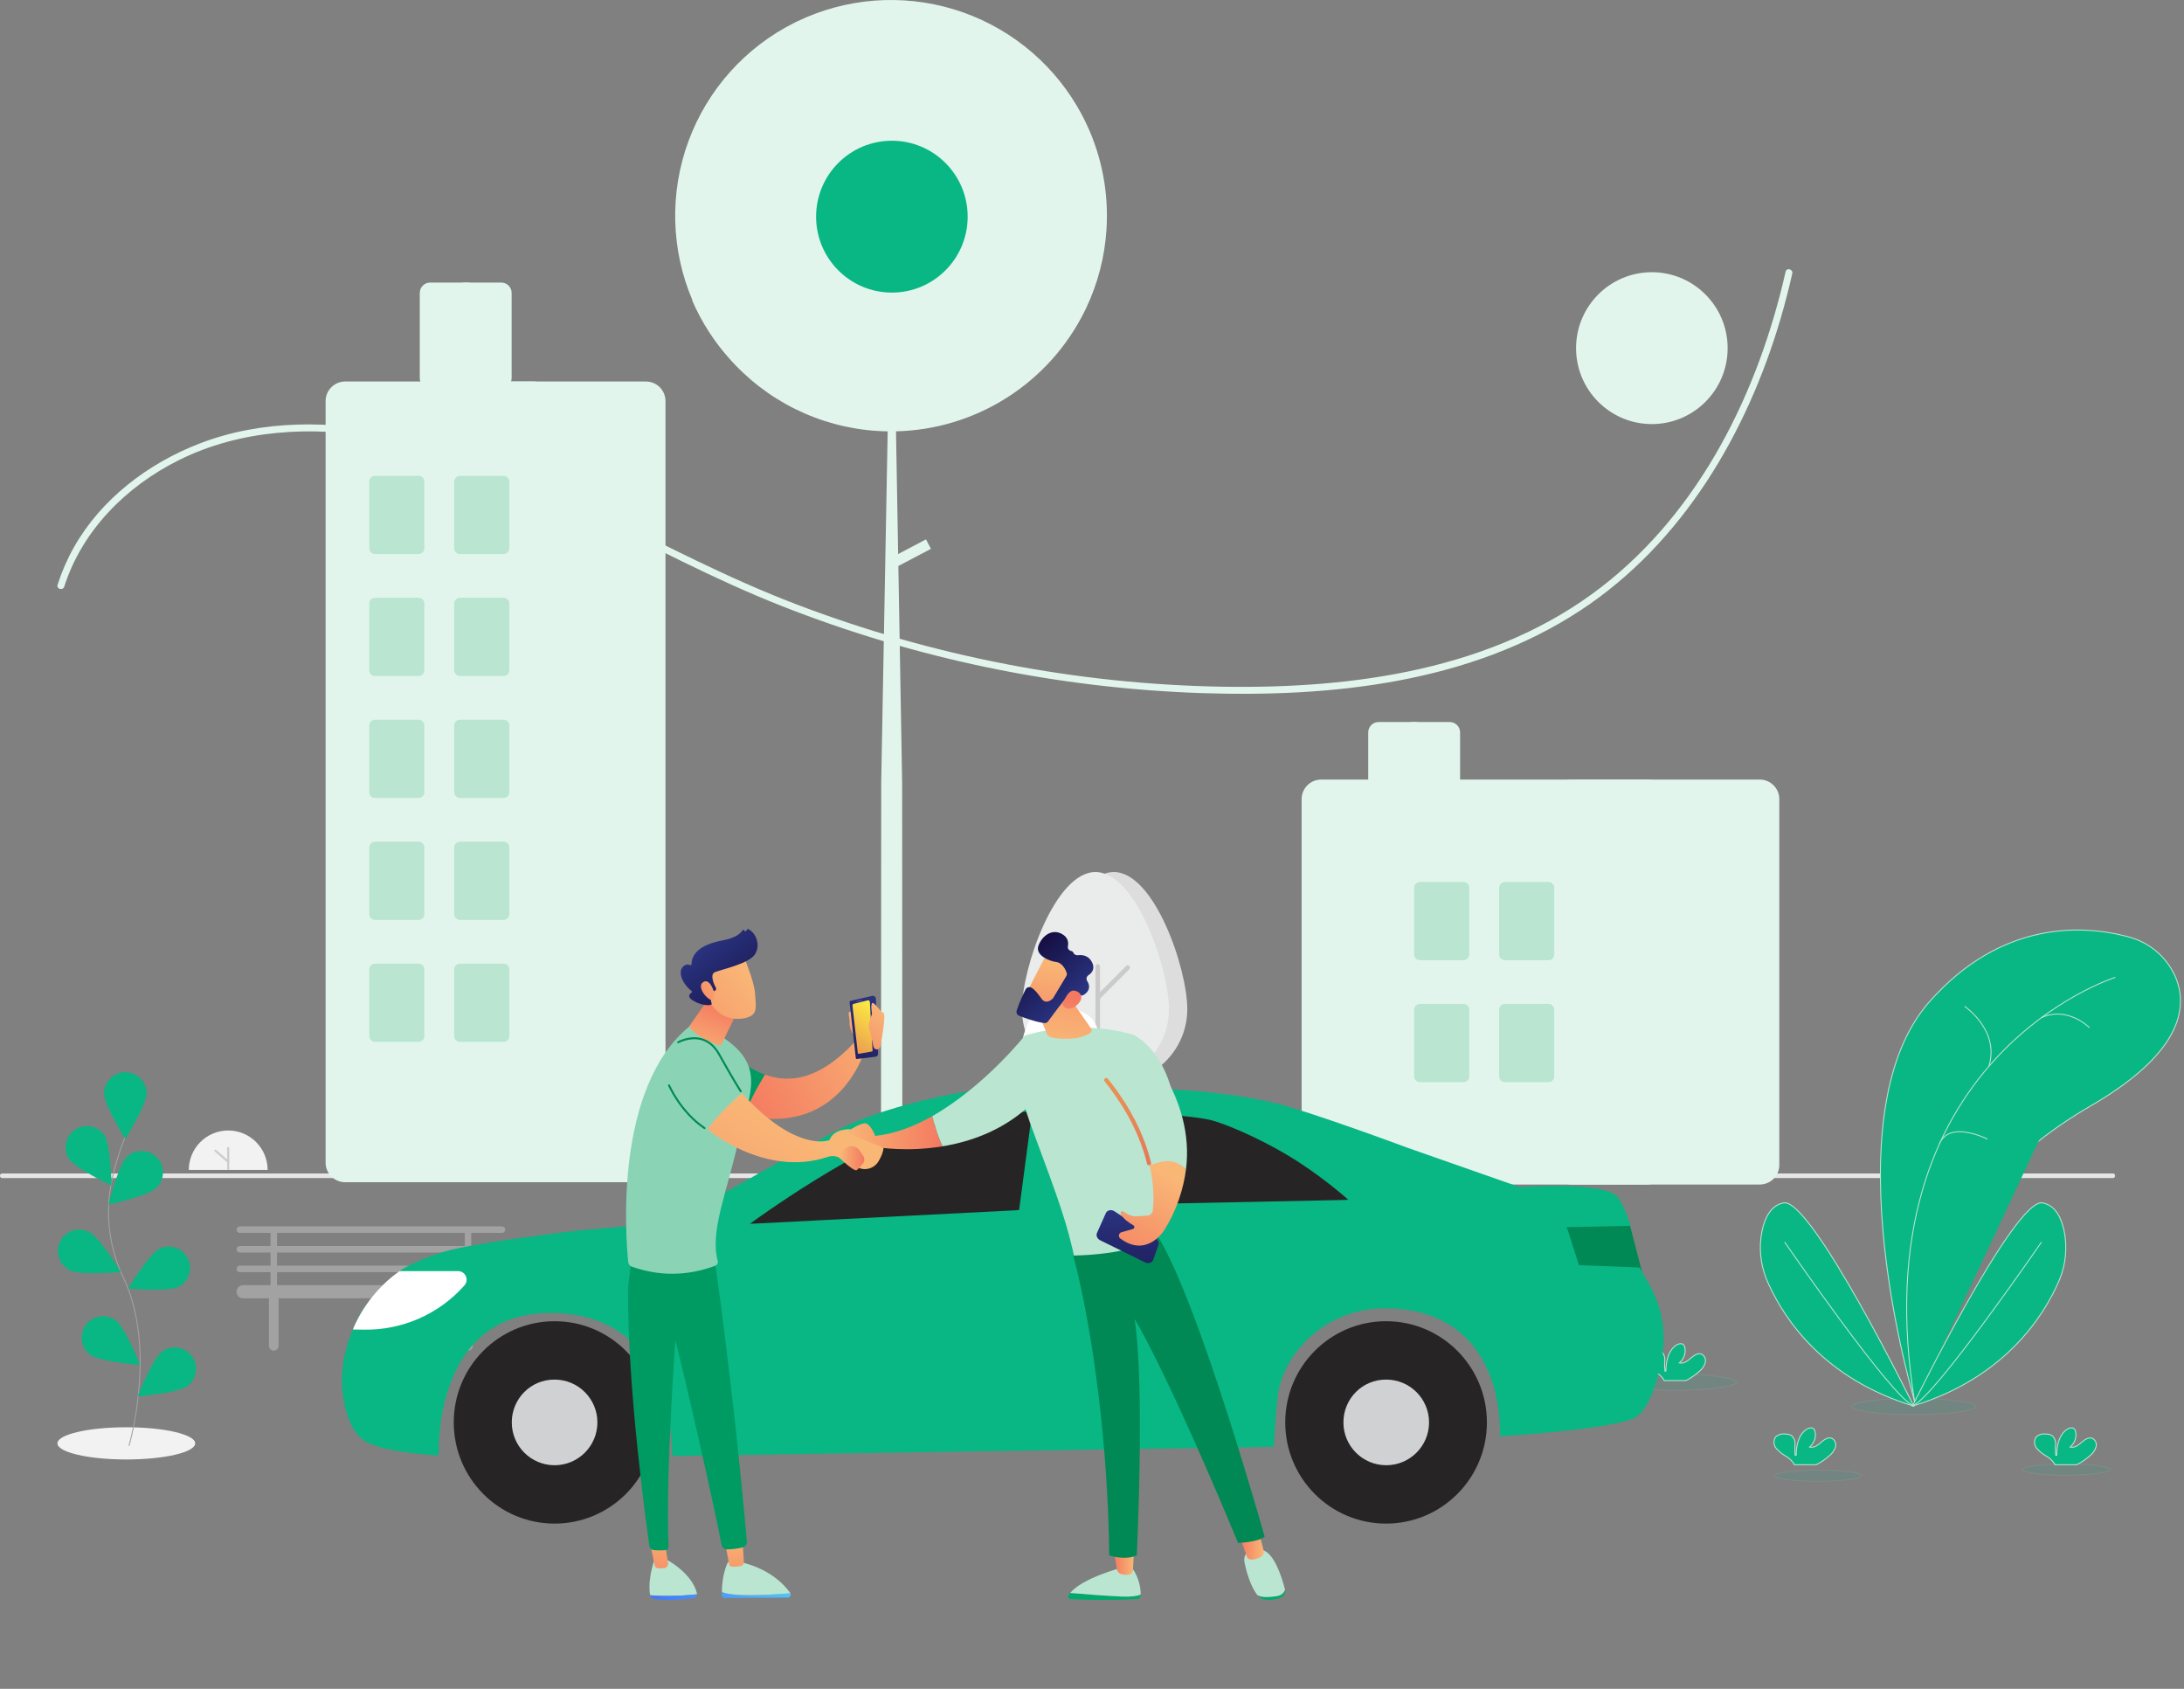 <svg width="357" height="276" viewBox="0 0 357 276" fill="none" xmlns="http://www.w3.org/2000/svg">
<rect x="0" y="0" width="357" height="276" fill="#808080" stroke="none"/>
<path d="M17.45 191.324C17.404 191.324 17.36 191.306 17.327 191.273C17.294 191.24 17.276 191.196 17.276 191.15V187.748C17.276 187.701 17.294 187.657 17.327 187.624C17.36 187.592 17.404 187.573 17.45 187.573C17.496 187.573 17.541 187.592 17.573 187.624C17.606 187.657 17.624 187.701 17.624 187.748V191.15C17.624 191.196 17.606 191.24 17.573 191.273C17.541 191.306 17.496 191.324 17.45 191.324Z" fill="#CCCCCC"/>
<path d="M17.45 190.155C17.408 190.155 17.368 190.14 17.337 190.113L15.247 188.316C15.229 188.301 15.215 188.283 15.204 188.263C15.194 188.242 15.187 188.22 15.185 188.197C15.184 188.174 15.186 188.151 15.194 188.129C15.201 188.107 15.212 188.087 15.227 188.069C15.242 188.052 15.26 188.037 15.281 188.027C15.301 188.017 15.324 188.01 15.347 188.009C15.37 188.007 15.393 188.01 15.414 188.017C15.436 188.025 15.456 188.036 15.474 188.051L17.564 189.848C17.591 189.871 17.61 189.902 17.619 189.937C17.628 189.971 17.626 190.008 17.613 190.041C17.601 190.075 17.579 190.103 17.55 190.124C17.52 190.144 17.486 190.155 17.45 190.155L17.45 190.155Z" fill="#CCCCCC"/>
<path d="M30.86 191.203C30.861 189.492 31.541 187.852 32.749 186.642C33.958 185.433 35.596 184.753 37.304 184.753C39.012 184.753 40.65 185.433 41.858 186.642C43.067 187.852 43.746 189.492 43.748 191.203" fill="#F2F2F2"/>
<path d="M37.304 191.203C37.258 191.203 37.213 191.185 37.181 191.152C37.148 191.12 37.13 191.075 37.13 191.029V187.627C37.13 187.581 37.148 187.536 37.181 187.504C37.213 187.471 37.258 187.453 37.304 187.453C37.35 187.453 37.394 187.471 37.427 187.504C37.46 187.536 37.478 187.581 37.478 187.627V191.029C37.478 191.075 37.46 191.12 37.427 191.152C37.394 191.185 37.35 191.203 37.304 191.203Z" fill="#CCCCCC"/>
<path d="M37.304 190.034C37.262 190.034 37.222 190.019 37.19 189.992L35.1 188.195C35.083 188.181 35.068 188.162 35.058 188.142C35.047 188.121 35.041 188.099 35.039 188.076C35.037 188.053 35.04 188.03 35.047 188.008C35.054 187.986 35.066 187.966 35.081 187.948C35.096 187.931 35.114 187.916 35.134 187.906C35.155 187.896 35.177 187.89 35.2 187.888C35.223 187.886 35.246 187.889 35.268 187.897C35.29 187.904 35.31 187.915 35.327 187.931L37.417 189.727C37.444 189.751 37.464 189.782 37.472 189.816C37.481 189.851 37.479 189.887 37.467 189.92C37.455 189.954 37.432 189.983 37.403 190.003C37.374 190.023 37.339 190.034 37.304 190.034L37.304 190.034Z" fill="#CCCCCC"/>
<path d="M20.646 238.521C26.866 238.521 31.908 237.343 31.908 235.889C31.908 234.435 26.866 233.257 20.646 233.257C14.427 233.257 9.385 234.435 9.385 235.889C9.385 237.343 14.427 238.521 20.646 238.521Z" fill="#F2F2F2"/>
<path d="M82.057 204.701C82.197 204.701 82.332 204.644 82.431 204.544C82.53 204.444 82.586 204.308 82.586 204.166C82.586 204.025 82.53 203.889 82.431 203.788C82.332 203.688 82.197 203.632 82.057 203.632H77.03V201.495H82.057C82.197 201.495 82.332 201.438 82.431 201.338C82.53 201.238 82.586 201.102 82.586 200.96C82.586 200.818 82.53 200.683 82.431 200.582C82.332 200.482 82.197 200.426 82.057 200.426H39.194C39.054 200.426 38.919 200.482 38.82 200.582C38.721 200.683 38.665 200.818 38.665 200.96C38.665 201.102 38.721 201.238 38.82 201.338C38.919 201.438 39.054 201.495 39.194 201.495H44.221V203.632H39.194C39.054 203.632 38.919 203.688 38.82 203.788C38.721 203.889 38.665 204.025 38.665 204.166C38.665 204.308 38.721 204.444 38.82 204.544C38.919 204.644 39.054 204.701 39.194 204.701H44.221V206.838H39.194C39.054 206.838 38.919 206.894 38.82 206.995C38.721 207.095 38.665 207.231 38.665 207.372C38.665 207.514 38.721 207.65 38.82 207.75C38.919 207.851 39.054 207.907 39.194 207.907H44.221V210.044H39.724C39.443 210.044 39.174 210.157 38.975 210.357C38.777 210.558 38.665 210.83 38.665 211.113C38.665 211.396 38.777 211.668 38.975 211.869C39.174 212.069 39.443 212.182 39.724 212.182H44.005C43.974 212.267 43.958 212.358 43.957 212.449V219.93C43.957 220.143 44.041 220.346 44.19 220.497C44.338 220.647 44.54 220.732 44.751 220.732C44.961 220.732 45.163 220.647 45.312 220.497C45.461 220.346 45.544 220.143 45.544 219.93V212.449C45.544 212.358 45.527 212.267 45.496 212.182H75.755C75.724 212.267 75.708 212.358 75.707 212.449V219.93C75.707 220.143 75.791 220.346 75.939 220.497C76.088 220.647 76.29 220.732 76.501 220.732C76.711 220.732 76.913 220.647 77.062 220.497C77.211 220.346 77.294 220.143 77.294 219.93V212.449C77.293 212.358 77.277 212.267 77.246 212.182H81.528C81.808 212.182 82.078 212.069 82.276 211.869C82.475 211.668 82.586 211.396 82.586 211.113C82.586 210.83 82.475 210.558 82.276 210.357C82.078 210.157 81.808 210.044 81.528 210.044H77.03V207.907H82.057C82.197 207.907 82.332 207.851 82.431 207.75C82.53 207.65 82.586 207.514 82.586 207.372C82.586 207.231 82.53 207.095 82.431 206.995C82.332 206.894 82.197 206.838 82.057 206.838H77.03V204.701H82.057ZM45.28 201.495H75.972V203.632H45.28V201.495ZM75.972 210.044H45.28V207.907H75.972V210.044ZM75.972 206.838H45.28V204.701H75.972V206.838Z" fill="#A2A2A2"/>
<path d="M345.405 192.529H0.33C0.242 192.529 0.159 192.489 0.097 192.419C0.035 192.348 0 192.253 0 192.153C0 192.053 0.035 191.958 0.097 191.887C0.159 191.816 0.242 191.777 0.33 191.777H345.405C345.493 191.777 345.577 191.816 345.639 191.887C345.701 191.958 345.735 192.053 345.735 192.153C345.735 192.253 345.701 192.348 345.639 192.419C345.577 192.489 345.493 192.529 345.405 192.529Z" fill="#E6E6E6"/>
<path d="M247.383 206.442H212.471C212.372 206.442 212.276 206.403 212.206 206.332C212.136 206.262 212.096 206.166 212.096 206.066C212.096 205.966 212.136 205.871 212.206 205.8C212.276 205.73 212.372 205.69 212.471 205.69H247.383C247.482 205.69 247.578 205.73 247.648 205.8C247.719 205.871 247.758 205.966 247.758 206.066C247.758 206.166 247.719 206.262 247.648 206.332C247.578 206.403 247.482 206.442 247.383 206.442Z" fill="#E6E6E6"/>
<path d="M270.014 69.306C276.855 69.306 282.402 63.751 282.402 56.897C282.402 50.044 276.855 44.488 270.014 44.488C263.172 44.488 257.626 50.044 257.626 56.897C257.626 63.751 263.172 69.306 270.014 69.306Z" fill="#E2F5ED"/>
<path d="M10.5 95.874C13.454 86.636 20.666 79.471 29.219 75.209C39.367 70.153 51.028 69.581 62.047 71.549C73.941 73.673 85.058 78.57 95.819 83.914C106.374 89.156 116.758 94.691 127.735 99.023C149.649 107.659 172.876 112.478 196.411 113.273C217.595 113.981 240.244 111.656 258.383 99.729C275.002 88.801 285.578 70.772 291.086 51.98C291.791 49.574 292.418 47.147 292.966 44.7C293.126 43.993 292.041 43.691 291.88 44.4C287.437 64.024 277.963 83.42 261.775 95.929C244.266 109.459 221.287 112.587 199.784 112.229C175.991 111.813 152.451 107.262 130.212 98.781C118.953 94.487 108.328 88.911 97.568 83.529C87.044 78.264 76.225 73.336 64.653 70.908C54.086 68.691 42.772 68.556 32.584 72.501C24.195 75.75 16.545 81.54 12.069 89.461C10.977 91.403 10.088 93.451 9.414 95.574C9.193 96.267 10.28 96.564 10.5 95.874Z" fill="#E2F5ED"/>
<path d="M194.077 164.917C194.077 158.276 188.699 142.517 182.065 142.517C175.43 142.517 170.052 158.276 170.052 164.917C170.052 168.108 171.318 171.169 173.571 173.426C175.823 175.682 178.879 176.95 182.065 176.95C185.251 176.95 188.306 175.682 190.559 173.426C192.812 171.169 194.077 168.108 194.077 164.917H194.077Z" fill="#DCDDDC"/>
<path d="M191.074 164.917C191.074 158.276 185.696 142.517 179.062 142.517C172.427 142.517 167.049 158.276 167.049 164.917C167.049 168.108 168.315 171.169 170.567 173.426C172.82 175.682 175.876 176.95 179.062 176.95C182.248 176.95 185.303 175.682 187.556 173.426C189.809 171.169 191.074 168.108 191.074 164.917H191.074Z" fill="#EAECEB"/>
<path d="M179.437 191.822C179.337 191.822 179.242 191.783 179.172 191.712C179.101 191.642 179.062 191.546 179.062 191.446V157.927C179.062 157.827 179.101 157.731 179.172 157.661C179.242 157.59 179.337 157.551 179.437 157.551C179.537 157.551 179.632 157.59 179.702 157.661C179.773 157.731 179.812 157.827 179.812 157.927V191.446C179.812 191.546 179.773 191.642 179.702 191.712C179.632 191.783 179.537 191.822 179.437 191.822Z" fill="#CACACA"/>
<path d="M179.437 163.422C179.363 163.422 179.29 163.399 179.228 163.358C179.167 163.317 179.119 163.258 179.09 163.189C179.062 163.121 179.054 163.045 179.069 162.972C179.083 162.899 179.119 162.832 179.172 162.78L184.081 157.862C184.151 157.791 184.247 157.752 184.346 157.752C184.446 157.752 184.541 157.791 184.612 157.862C184.682 157.932 184.722 158.028 184.722 158.128C184.722 158.227 184.682 158.323 184.612 158.394L179.702 163.311C179.668 163.346 179.626 163.374 179.581 163.393C179.535 163.412 179.486 163.422 179.437 163.422Z" fill="#CACACA"/>
<path d="M81.943 63.478H75.936C75.489 63.477 75.059 63.299 74.743 62.981C74.426 62.664 74.248 62.234 74.247 61.786V47.872C74.248 47.424 74.426 46.994 74.743 46.676C75.059 46.359 75.489 46.181 75.936 46.18H81.943C82.391 46.181 82.82 46.359 83.137 46.676C83.453 46.994 83.632 47.424 83.632 47.872V61.786C83.632 62.234 83.453 62.664 83.137 62.981C82.82 63.299 82.391 63.477 81.943 63.478Z" fill="#E2F5ED"/>
<path d="M105.592 193.209H74.81C73.964 193.208 73.153 192.871 72.555 192.272C71.957 191.673 71.62 190.86 71.619 190.013V65.546C71.62 64.698 71.957 63.886 72.555 63.287C73.153 62.688 73.964 62.351 74.81 62.35H105.592C106.438 62.351 107.249 62.688 107.847 63.287C108.446 63.886 108.782 64.698 108.783 65.546V190.013C108.782 190.86 108.446 191.673 107.847 192.272C107.249 192.871 106.438 193.208 105.592 193.209Z" fill="#E2F5ED"/>
<path d="M87.198 193.209H56.416C55.57 193.208 54.759 192.871 54.161 192.272C53.563 191.673 53.226 190.86 53.225 190.013V65.546C53.226 64.698 53.563 63.886 54.161 63.287C54.759 62.688 55.57 62.351 56.416 62.35H87.198C88.044 62.351 88.855 62.688 89.453 63.287C90.052 63.886 90.388 64.698 90.389 65.546V190.013C90.388 190.86 90.052 191.673 89.453 192.272C88.855 192.871 88.044 193.208 87.198 193.209Z" fill="#E2F5ED"/>
<path d="M76.312 63.478H70.306C69.858 63.477 69.428 63.299 69.112 62.981C68.795 62.664 68.617 62.234 68.616 61.786V47.872C68.617 47.424 68.795 46.994 69.112 46.676C69.428 46.359 69.858 46.181 70.306 46.18H76.312C76.76 46.181 77.189 46.359 77.506 46.676C77.823 46.994 78.001 47.424 78.001 47.872V61.786C78.001 62.234 77.823 62.664 77.506 62.981C77.189 63.299 76.76 63.477 76.312 63.478Z" fill="#E2F5ED"/>
<path d="M68.429 90.552H61.296C61.047 90.552 60.809 90.453 60.633 90.277C60.457 90.1 60.358 89.861 60.358 89.612V78.707C60.358 78.458 60.457 78.219 60.633 78.043C60.809 77.867 61.047 77.767 61.296 77.767H68.429C68.677 77.767 68.916 77.867 69.092 78.043C69.268 78.219 69.367 78.458 69.367 78.707V89.612C69.367 89.861 69.268 90.1 69.092 90.277C68.916 90.453 68.677 90.552 68.429 90.552Z" fill="#B9E5D1"/>
<path d="M82.318 90.552H75.186C74.937 90.552 74.698 90.453 74.522 90.277C74.346 90.1 74.248 89.861 74.247 89.612V78.707C74.248 78.458 74.346 78.219 74.522 78.043C74.698 77.867 74.937 77.767 75.186 77.767H82.318C82.567 77.767 82.805 77.867 82.981 78.043C83.157 78.219 83.256 78.458 83.257 78.707V89.612C83.256 89.861 83.157 90.1 82.981 90.277C82.805 90.453 82.567 90.552 82.318 90.552Z" fill="#B9E5D1"/>
<path d="M68.429 110.482H61.296C61.047 110.482 60.809 110.382 60.633 110.206C60.457 110.03 60.358 109.791 60.358 109.542V98.637C60.358 98.388 60.457 98.149 60.633 97.972C60.809 97.796 61.047 97.697 61.296 97.697H68.429C68.677 97.697 68.916 97.796 69.092 97.972C69.268 98.149 69.367 98.388 69.367 98.637V109.542C69.367 109.791 69.268 110.03 69.092 110.206C68.916 110.382 68.677 110.482 68.429 110.482Z" fill="#B9E5D1"/>
<path d="M82.318 110.482H75.186C74.937 110.482 74.698 110.382 74.522 110.206C74.346 110.03 74.248 109.791 74.247 109.542V98.637C74.248 98.388 74.346 98.149 74.522 97.972C74.698 97.796 74.937 97.697 75.186 97.697H82.318C82.567 97.697 82.805 97.796 82.981 97.972C83.157 98.149 83.256 98.388 83.257 98.637V109.542C83.256 109.791 83.157 110.03 82.981 110.206C82.805 110.382 82.567 110.482 82.318 110.482Z" fill="#B9E5D1"/>
<path d="M68.429 130.412H61.296C61.047 130.411 60.809 130.312 60.633 130.136C60.457 129.96 60.358 129.721 60.358 129.472V118.567C60.358 118.317 60.457 118.078 60.633 117.902C60.809 117.726 61.047 117.627 61.296 117.626H68.429C68.677 117.627 68.916 117.726 69.092 117.902C69.268 118.078 69.367 118.317 69.367 118.567V129.472C69.367 129.721 69.268 129.96 69.092 130.136C68.916 130.312 68.677 130.411 68.429 130.412Z" fill="#B9E5D1"/>
<path d="M82.318 130.412H75.186C74.937 130.411 74.698 130.312 74.522 130.136C74.346 129.96 74.248 129.721 74.247 129.472V118.567C74.248 118.317 74.346 118.078 74.522 117.902C74.698 117.726 74.937 117.627 75.186 117.626H82.318C82.567 117.627 82.805 117.726 82.981 117.902C83.157 118.078 83.256 118.317 83.257 118.567V129.472C83.256 129.721 83.157 129.96 82.981 130.136C82.805 130.312 82.567 130.411 82.318 130.412Z" fill="#B9E5D1"/>
<path d="M68.429 150.342H61.296C61.047 150.341 60.809 150.242 60.633 150.066C60.457 149.89 60.358 149.651 60.358 149.401V138.496C60.358 138.247 60.457 138.008 60.633 137.832C60.809 137.656 61.047 137.557 61.296 137.556H68.429C68.677 137.557 68.916 137.656 69.092 137.832C69.268 138.008 69.367 138.247 69.367 138.496V149.401C69.367 149.651 69.268 149.89 69.092 150.066C68.916 150.242 68.677 150.341 68.429 150.342Z" fill="#B9E5D1"/>
<path d="M82.318 150.342H75.186C74.937 150.341 74.698 150.242 74.522 150.066C74.346 149.89 74.248 149.651 74.247 149.401V138.496C74.248 138.247 74.346 138.008 74.522 137.832C74.698 137.656 74.937 137.557 75.186 137.556H82.318C82.567 137.557 82.805 137.656 82.981 137.832C83.157 138.008 83.256 138.247 83.257 138.496V149.401C83.256 149.651 83.157 149.89 82.981 150.066C82.805 150.242 82.567 150.341 82.318 150.342Z" fill="#B9E5D1"/>
<path d="M68.429 170.271H61.296C61.047 170.271 60.809 170.172 60.633 169.996C60.457 169.819 60.358 169.58 60.358 169.331V158.426C60.358 158.177 60.457 157.938 60.633 157.762C60.809 157.586 61.047 157.486 61.296 157.486H68.429C68.677 157.486 68.916 157.586 69.092 157.762C69.268 157.938 69.367 158.177 69.367 158.426V169.331C69.367 169.58 69.268 169.819 69.092 169.996C68.916 170.172 68.677 170.271 68.429 170.271Z" fill="#B9E5D1"/>
<path d="M82.318 170.271H75.186C74.937 170.271 74.698 170.172 74.522 169.996C74.346 169.819 74.248 169.58 74.247 169.331V158.426C74.248 158.177 74.346 157.938 74.522 157.762C74.698 157.586 74.937 157.486 75.186 157.486H82.318C82.567 157.486 82.805 157.586 82.981 157.762C83.157 157.938 83.256 158.177 83.257 158.426V169.331C83.256 169.58 83.157 169.819 82.981 169.996C82.805 170.172 82.567 170.271 82.318 170.271Z" fill="#B9E5D1"/>
<path d="M236.979 129.283H230.973C230.525 129.283 230.096 129.104 229.779 128.787C229.462 128.47 229.284 128.04 229.284 127.591V119.695C229.284 119.246 229.462 118.816 229.779 118.499C230.096 118.181 230.525 118.003 230.973 118.002H236.979C237.427 118.003 237.856 118.181 238.173 118.499C238.49 118.816 238.668 119.246 238.668 119.695V127.591C238.668 128.04 238.49 128.47 238.173 128.787C237.856 129.104 237.427 129.283 236.979 129.283Z" fill="#E2F5ED"/>
<path d="M287.657 193.585H256.875C256.029 193.584 255.218 193.247 254.62 192.648C254.022 192.049 253.685 191.236 253.684 190.389V130.6C253.685 129.752 254.022 128.94 254.62 128.341C255.218 127.741 256.029 127.404 256.875 127.403H287.657C288.503 127.404 289.314 127.741 289.912 128.341C290.511 128.94 290.847 129.752 290.848 130.6V190.389C290.847 191.236 290.511 192.049 289.912 192.648C289.314 193.247 288.503 193.584 287.657 193.585Z" fill="#E2F5ED"/>
<path d="M269.263 193.585H215.957C215.111 193.584 214.3 193.247 213.702 192.648C213.104 192.049 212.768 191.236 212.767 190.389V130.6C212.768 129.752 213.104 128.94 213.702 128.341C214.3 127.741 215.111 127.404 215.957 127.403H269.263C270.109 127.404 270.92 127.741 271.518 128.341C272.116 128.94 272.453 129.752 272.454 130.6V190.389C272.453 191.236 272.116 192.049 271.518 192.648C270.92 193.247 270.109 193.584 269.263 193.585Z" fill="#E2F5ED"/>
<path d="M231.348 129.283H225.342C224.894 129.283 224.465 129.104 224.148 128.787C223.831 128.47 223.653 128.04 223.653 127.591V119.695C223.653 119.246 223.831 118.816 224.148 118.499C224.465 118.181 224.894 118.003 225.342 118.002H231.348C231.796 118.003 232.226 118.181 232.542 118.499C232.859 118.816 233.037 119.246 233.038 119.695V127.591C233.037 128.04 232.859 128.47 232.542 128.787C232.226 129.104 231.796 129.283 231.348 129.283Z" fill="#E2F5ED"/>
<path d="M239.232 156.922H232.099C231.85 156.922 231.612 156.823 231.436 156.646C231.26 156.47 231.161 156.231 231.161 155.982V145.077C231.161 144.828 231.26 144.589 231.436 144.413C231.612 144.236 231.85 144.137 232.099 144.137H239.232C239.48 144.137 239.719 144.236 239.895 144.413C240.071 144.589 240.17 144.828 240.17 145.077V155.982C240.17 156.231 240.071 156.47 239.895 156.646C239.719 156.823 239.48 156.922 239.232 156.922Z" fill="#B9E5D1"/>
<path d="M253.121 156.922H245.989C245.74 156.922 245.501 156.823 245.325 156.646C245.149 156.47 245.05 156.231 245.05 155.982V145.077C245.05 144.828 245.149 144.589 245.325 144.413C245.501 144.236 245.74 144.137 245.989 144.137H253.121C253.37 144.137 253.608 144.236 253.784 144.413C253.96 144.589 254.059 144.828 254.06 145.077V155.982C254.059 156.231 253.96 156.47 253.784 156.646C253.608 156.823 253.37 156.922 253.121 156.922Z" fill="#B9E5D1"/>
<path d="M239.232 176.852H232.099C231.85 176.851 231.612 176.752 231.436 176.576C231.26 176.4 231.161 176.161 231.161 175.912V165.007C231.161 164.757 231.26 164.519 231.436 164.342C231.612 164.166 231.85 164.067 232.099 164.067H239.232C239.48 164.067 239.719 164.166 239.895 164.342C240.071 164.519 240.17 164.757 240.17 165.007V175.912C240.17 176.161 240.071 176.4 239.895 176.576C239.719 176.752 239.48 176.851 239.232 176.852Z" fill="#B9E5D1"/>
<path d="M253.121 176.852H245.989C245.74 176.851 245.501 176.752 245.325 176.576C245.149 176.4 245.05 176.161 245.05 175.912V165.007C245.05 164.757 245.149 164.519 245.325 164.342C245.501 164.166 245.74 164.067 245.989 164.067H253.121C253.37 164.067 253.608 164.166 253.784 164.342C253.96 164.519 254.059 164.757 254.06 165.007V175.912C254.059 176.161 253.96 176.4 253.784 176.576C253.608 176.752 253.37 176.851 253.121 176.852Z" fill="#B9E5D1"/>
<path d="M180.939 35.243C180.939 36.019 180.914 36.791 180.864 37.554C180.58 41.965 179.464 46.283 177.576 50.28C177.561 50.314 177.545 50.348 177.53 50.379C177.443 50.565 177.353 50.748 177.26 50.931C174.395 56.685 170.012 61.547 164.585 64.994C159.157 68.441 152.891 70.342 146.462 70.492L146.813 90.546L151.361 88.15L152.175 89.696L146.847 92.497L147.465 127.87L147.496 191.965H144.009L144.044 127.87L145.102 70.495C140.443 70.429 135.844 69.438 131.571 67.58C127.298 65.723 123.437 63.035 120.213 59.674C119.989 59.444 119.772 59.209 119.555 58.973C119.545 58.964 119.539 58.954 119.533 58.948C116.845 56.02 114.671 52.66 113.103 49.008C113.137 49.048 113.175 49.083 113.209 49.123C109.665 40.845 109.425 31.526 112.536 23.076C115.647 14.626 121.875 7.685 129.943 3.676C130.064 3.617 130.191 3.558 130.312 3.496C138.292 -0.345 147.425 -1.049 155.9 1.522C164.375 4.094 171.575 9.753 176.07 17.38C176.285 17.739 176.493 18.109 176.691 18.478C179.485 23.624 180.945 29.388 180.939 35.243Z" fill="#E2F5ED"/>
<path opacity="0.1" d="M273.731 224.564C276.547 224.564 279.095 224.721 280.938 224.975C281.859 225.102 282.602 225.251 283.112 225.417C283.367 225.5 283.56 225.586 283.687 225.671C283.817 225.759 283.859 225.834 283.86 225.89C283.86 225.946 283.817 226.021 283.687 226.109C283.56 226.194 283.367 226.28 283.112 226.364C282.602 226.529 281.859 226.679 280.938 226.806C279.095 227.059 276.547 227.217 273.731 227.217C270.915 227.217 268.367 227.059 266.525 226.806C265.603 226.679 264.861 226.529 264.351 226.364C264.095 226.28 263.903 226.194 263.776 226.109C263.645 226.021 263.602 225.946 263.602 225.89C263.602 225.834 263.645 225.759 263.776 225.671C263.903 225.586 264.096 225.5 264.351 225.417C264.861 225.251 265.603 225.102 266.525 224.975C268.367 224.721 270.915 224.564 273.731 224.564Z" fill="#08B783" stroke="#B9E5D1" stroke-width="0.155"/>
<path opacity="0.1" d="M312.826 228.535C315.642 228.535 318.19 228.693 320.033 228.946C320.955 229.073 321.697 229.223 322.207 229.388C322.462 229.471 322.655 229.557 322.782 229.642C322.912 229.73 322.955 229.805 322.955 229.861C322.955 229.917 322.913 229.992 322.782 230.08C322.655 230.165 322.462 230.252 322.207 230.335C321.697 230.501 320.955 230.65 320.033 230.777C318.19 231.031 315.642 231.188 312.826 231.188C310.01 231.188 307.462 231.031 305.62 230.777C304.698 230.65 303.956 230.501 303.446 230.335C303.191 230.252 302.998 230.165 302.871 230.08C302.74 229.992 302.697 229.917 302.697 229.861C302.697 229.805 302.74 229.73 302.871 229.642C302.998 229.557 303.191 229.471 303.446 229.388C303.956 229.223 304.698 229.073 305.62 228.946C307.462 228.693 310.01 228.535 312.826 228.535Z" fill="#08B783" stroke="#B9E5D1" stroke-width="0.155"/>
<path opacity="0.1" d="M297.178 240.247C299.179 240.247 300.99 240.359 302.298 240.539C302.953 240.629 303.479 240.735 303.839 240.852C304.02 240.911 304.155 240.972 304.243 241.031C304.334 241.092 304.356 241.139 304.356 241.168C304.356 241.196 304.334 241.243 304.243 241.304C304.155 241.363 304.02 241.423 303.839 241.482C303.479 241.599 302.953 241.707 302.298 241.797C300.99 241.977 299.179 242.088 297.178 242.088C295.177 242.088 293.367 241.977 292.059 241.797C291.404 241.707 290.878 241.599 290.517 241.482C290.336 241.423 290.202 241.364 290.114 241.304C290.023 241.243 290 241.196 290 241.168C290 241.139 290.022 241.092 290.114 241.031C290.202 240.972 290.336 240.911 290.517 240.852C290.878 240.735 291.404 240.629 292.059 240.539C293.367 240.359 295.177 240.247 297.178 240.247Z" fill="#08B783" stroke="#B9E5D1" stroke-width="0.155"/>
<path opacity="0.1" d="M337.754 239.249C339.755 239.249 341.566 239.361 342.874 239.541C343.529 239.631 344.055 239.737 344.415 239.854C344.596 239.913 344.732 239.974 344.82 240.033C344.911 240.094 344.932 240.142 344.932 240.17C344.932 240.198 344.911 240.245 344.82 240.307C344.732 240.366 344.596 240.426 344.415 240.484C344.055 240.602 343.529 240.709 342.874 240.799C341.566 240.979 339.755 241.09 337.754 241.09C335.753 241.09 333.944 240.979 332.635 240.799C331.98 240.709 331.454 240.602 331.093 240.484C330.912 240.426 330.778 240.366 330.69 240.307C330.599 240.245 330.577 240.198 330.577 240.17C330.577 240.142 330.599 240.095 330.69 240.033C330.778 239.974 330.912 239.913 331.093 239.854C331.454 239.737 331.98 239.631 332.635 239.541C333.944 239.361 335.753 239.249 337.754 239.249Z" fill="#08B783" stroke="#B9E5D1" stroke-width="0.155"/>
<path d="M315.344 163.766C327.315 150.152 340.847 151.306 347.39 152.972L348.001 153.134C349.518 153.539 350.937 154.248 352.169 155.218L352.414 155.417C353.701 156.488 354.741 157.827 355.46 159.34V159.341C356.552 161.702 357 164.797 355.246 168.424C353.544 171.942 349.766 175.969 342.475 180.309L341.759 180.73C328.739 188.281 321.82 197.238 318.158 204.31C316.327 207.846 315.31 210.91 314.75 213.091C314.471 214.182 314.305 215.051 314.209 215.649C314.162 215.947 314.132 216.178 314.114 216.334C314.105 216.412 314.098 216.472 314.094 216.512C314.092 216.532 314.091 216.548 314.09 216.558C314.09 216.563 314.09 216.567 314.089 216.57C314.089 216.571 314.089 216.572 314.089 216.573L314.088 216.574L313.003 229.129C312.991 229.087 312.977 229.042 312.963 228.993C312.863 228.644 312.717 228.131 312.538 227.47C312.179 226.149 311.684 224.24 311.143 221.891C310.06 217.192 308.789 210.731 308.035 203.683C307.28 196.634 307.044 189 308.029 181.955C308.983 175.128 311.083 168.861 314.963 164.211L315.344 163.766Z" fill="#08B783" stroke="#B9E5D1" stroke-width="0.155"/>
<path d="M345.781 159.726C345.781 159.726 303.586 172.942 313.046 229.547L345.781 159.726Z" fill="#08B783"/>
<path d="M345.781 159.726C345.781 159.726 303.586 172.942 313.046 229.547" stroke="#B9E5D1" stroke-width="0.155" stroke-miterlimit="10"/>
<path d="M321.136 164.463C321.136 164.463 326.946 168.386 325.099 174.279L321.136 164.463Z" fill="#08B783"/>
<path d="M321.136 164.463C321.136 164.463 326.946 168.386 325.099 174.279" stroke="#B9E5D1" stroke-width="0.155" stroke-miterlimit="10"/>
<path d="M341.549 167.954C341.549 167.954 337.997 164.335 333.674 166.332L341.549 167.954Z" fill="#08B783"/>
<path d="M341.549 167.954C341.549 167.954 337.997 164.335 333.674 166.332" stroke="#B9E5D1" stroke-width="0.155" stroke-miterlimit="10"/>
<path d="M324.87 186.158C324.87 186.158 318.633 182.987 317.02 186.958L324.87 186.158Z" fill="#08B783"/>
<path d="M324.87 186.158C324.87 186.158 318.633 182.987 317.02 186.958" stroke="#B9E5D1" stroke-width="0.155" stroke-miterlimit="10"/>
<path d="M333.824 196.583C334.892 196.757 335.674 197.369 336.247 198.209C336.821 199.051 337.184 200.12 337.411 201.197V201.198C337.938 203.808 337.693 206.512 336.71 208.978L336.504 209.467L336.503 209.468C334.139 214.9 327.802 225.202 312.614 229.794C312.643 229.735 312.681 229.661 312.726 229.571C312.849 229.321 313.032 228.955 313.266 228.489C313.733 227.557 314.405 226.225 315.227 224.63C316.87 221.439 319.109 217.193 321.492 212.971C323.875 208.748 326.401 204.551 328.617 201.457C329.726 199.91 330.755 198.641 331.649 197.783C332.096 197.354 332.507 197.031 332.875 196.826C333.198 196.647 333.481 196.562 333.723 196.572L333.824 196.583Z" fill="#08B783" stroke="#B9E5D1" stroke-width="0.155"/>
<path d="M333.712 202.99C333.712 202.99 316.115 228.549 312.716 229.671L333.712 202.99Z" fill="#08B783"/>
<path d="M333.712 202.99C333.712 202.99 316.115 228.549 312.716 229.671" stroke="#B9E5D1" stroke-width="0.155" stroke-miterlimit="10"/>
<path d="M291.607 196.583C291.87 196.54 292.188 196.621 292.556 196.826C292.924 197.031 293.335 197.354 293.782 197.783C294.676 198.641 295.705 199.91 296.814 201.457C299.031 204.551 301.556 208.748 303.939 212.971C306.322 217.193 308.561 221.439 310.205 224.63C311.026 226.225 311.698 227.557 312.166 228.489C312.399 228.955 312.582 229.321 312.706 229.571C312.75 229.661 312.787 229.735 312.816 229.794C298.105 225.346 291.698 215.541 289.163 209.993L288.928 209.468L288.927 209.467L288.721 208.978C287.739 206.512 287.493 203.809 288.02 201.199C288.247 200.121 288.61 199.051 289.184 198.209C289.722 197.421 290.443 196.833 291.411 196.62L291.607 196.583Z" fill="#08B783" stroke="#B9E5D1" stroke-width="0.155"/>
<path d="M291.72 202.99C291.72 202.99 309.316 228.549 312.716 229.671L291.72 202.99Z" fill="#08B783"/>
<path d="M291.72 202.99C291.72 202.99 309.316 228.549 312.716 229.671" stroke="#B9E5D1" stroke-width="0.155" stroke-miterlimit="10"/>
<path d="M338.495 233.365C338.725 233.338 338.935 233.387 339.082 233.542H339.083C339.165 233.641 339.227 233.755 339.263 233.877L339.29 234.001L339.291 234.004C339.366 234.38 339.354 234.768 339.258 235.138L339.212 235.295C339.075 235.711 338.832 236.085 338.508 236.379L338.386 236.489L338.549 236.513C338.897 236.561 339.219 236.453 339.513 236.283C339.659 236.199 339.801 236.098 339.937 235.991L340.324 235.666C340.57 235.453 340.851 235.245 341.143 235.119C341.432 234.994 341.725 234.952 342.005 235.058C342.22 235.166 342.396 235.336 342.513 235.544L342.56 235.636C342.66 235.856 342.691 236.099 342.651 236.336L342.629 236.435C342.489 236.917 342.224 237.353 341.862 237.697L341.7 237.839L341.698 237.842C341.029 238.453 340.282 238.971 339.476 239.382H335.9C335.892 239.363 335.885 239.343 335.877 239.324L335.824 239.217L335.822 239.212L335.698 239.036C335.441 238.692 335.129 238.393 334.774 238.152L334.593 238.038L334.59 238.036L334.359 237.901C333.824 237.576 333.342 237.171 332.927 236.701H332.926C332.733 236.47 332.613 236.187 332.578 235.89L332.569 235.761C332.558 235.418 332.661 235.082 332.862 234.805C333.021 234.672 333.2 234.565 333.392 234.488L333.59 234.42C333.86 234.343 334.143 234.324 334.421 234.364V234.366L334.435 234.365C334.767 234.355 335.097 234.431 335.391 234.588C335.552 234.72 335.688 234.88 335.792 235.061L335.886 235.248C335.996 235.507 336.04 235.788 336.016 236.068C335.959 236.658 335.968 237.252 336.04 237.84L336.195 237.831C336.201 236.349 336.519 234.739 337.598 233.812L337.824 233.635C338.019 233.497 338.263 233.393 338.495 233.365Z" fill="#08B783" stroke="#B9E5D1" stroke-width="0.155"/>
<path d="M274.615 219.606C274.845 219.579 275.054 219.628 275.202 219.783H275.203C275.285 219.882 275.346 219.996 275.383 220.118L275.41 220.242L275.411 220.246C275.486 220.622 275.474 221.009 275.378 221.379L275.332 221.536C275.195 221.952 274.952 222.326 274.628 222.62L274.506 222.73L274.669 222.754C275.017 222.803 275.339 222.694 275.633 222.524C275.779 222.44 275.92 222.339 276.056 222.232L276.444 221.907C276.69 221.695 276.971 221.486 277.263 221.36C277.552 221.235 277.845 221.193 278.125 221.299C278.339 221.407 278.516 221.577 278.633 221.785L278.68 221.877C278.779 222.097 278.81 222.341 278.77 222.577L278.749 222.676C278.609 223.158 278.343 223.594 277.981 223.938L277.82 224.08L277.817 224.083C277.149 224.694 276.402 225.212 275.596 225.623H272.018C272.011 225.604 272.005 225.584 271.997 225.565L271.944 225.458L271.941 225.453L271.817 225.277C271.561 224.933 271.249 224.634 270.893 224.394L270.713 224.279L270.71 224.277L270.478 224.143C270.021 223.864 269.6 223.527 269.228 223.141L269.047 222.943C268.853 222.712 268.733 222.429 268.698 222.131L268.688 222.002C268.677 221.659 268.781 221.323 268.981 221.046C269.141 220.913 269.32 220.807 269.512 220.729L269.71 220.661C269.98 220.584 270.263 220.565 270.541 220.605V220.607L270.555 220.606C270.887 220.596 271.217 220.672 271.511 220.829C271.672 220.961 271.808 221.122 271.912 221.302L272.005 221.489C272.114 221.748 272.16 222.03 272.136 222.31C272.079 222.899 272.088 223.493 272.16 224.081L272.314 224.072C272.321 222.59 272.639 220.981 273.718 220.053L273.944 219.876C274.139 219.739 274.383 219.634 274.615 219.606Z" fill="#08B783" stroke="#B9E5D1" stroke-width="0.155"/>
<path d="M295.905 233.365C296.135 233.338 296.344 233.387 296.492 233.542H296.493C296.575 233.641 296.636 233.755 296.673 233.877L296.7 234.001L296.701 234.004C296.776 234.38 296.764 234.768 296.668 235.138L296.622 235.295C296.485 235.711 296.242 236.085 295.918 236.379L295.796 236.489L295.959 236.513C296.307 236.561 296.629 236.453 296.923 236.283C297.069 236.199 297.211 236.098 297.347 235.991L297.734 235.666C297.98 235.453 298.261 235.245 298.553 235.119C298.842 234.994 299.135 234.952 299.415 235.058C299.66 235.181 299.856 235.385 299.97 235.636C300.069 235.856 300.101 236.099 300.061 236.336L300.039 236.435C299.899 236.917 299.634 237.353 299.271 237.697L299.11 237.839L299.107 237.842C298.439 238.453 297.692 238.971 296.886 239.382H293.309C293.301 239.363 293.295 239.343 293.287 239.324L293.234 239.217L293.231 239.212L293.107 239.036C292.851 238.692 292.539 238.393 292.184 238.152L292.003 238.038L292 238.036L291.769 237.901C291.234 237.576 290.752 237.171 290.337 236.701H290.336C290.143 236.47 290.023 236.187 289.988 235.89L289.979 235.761C289.968 235.418 290.071 235.082 290.271 234.805C290.431 234.672 290.61 234.565 290.802 234.488L291 234.42C291.27 234.343 291.553 234.324 291.831 234.364V234.366L291.845 234.365C292.177 234.355 292.507 234.431 292.801 234.588C292.962 234.72 293.098 234.88 293.202 235.061L293.295 235.248C293.405 235.507 293.45 235.788 293.426 236.068C293.369 236.658 293.378 237.252 293.45 237.84L293.604 237.831C293.611 236.349 293.929 234.739 295.008 233.812L295.234 233.635C295.429 233.497 295.673 233.393 295.905 233.365Z" fill="#08B783" stroke="#B9E5D1" stroke-width="0.155"/>
<path d="M21.086 236.286C21.086 236.286 25.722 220.519 20.215 208.911C17.874 204.058 17.168 198.576 18.203 193.287C18.713 190.78 19.452 188.326 20.41 185.954" stroke="#A2A2A2" stroke-width="0.155" stroke-miterlimit="10"/>
<path d="M16.99 178.618C16.99 180.55 20.485 186.138 20.485 186.138C20.485 186.138 23.98 180.535 23.98 178.618C23.95 177.709 23.569 176.848 22.918 176.217C22.266 175.585 21.394 175.231 20.487 175.231C19.58 175.231 18.709 175.585 18.057 176.217C17.405 176.848 17.024 177.709 16.994 178.618H16.99Z" fill="#08B783"/>
<path d="M11.213 189.323C12.26 190.944 18.233 193.749 18.233 193.749C18.233 193.749 18.124 187.142 17.077 185.522C16.557 184.781 15.771 184.271 14.884 184.098C13.997 183.926 13.077 184.104 12.318 184.596C11.56 185.088 11.021 185.855 10.815 186.737C10.608 187.618 10.751 188.545 11.213 189.323Z" fill="#08B783"/>
<path d="M11.468 207.617C13.191 208.486 19.761 207.888 19.761 207.888C19.761 207.888 16.337 202.248 14.614 201.371C14.203 201.15 13.752 201.013 13.287 200.968C12.822 200.924 12.353 200.974 11.908 201.114C11.462 201.254 11.049 201.483 10.694 201.786C10.338 202.088 10.046 202.46 9.836 202.877C9.626 203.295 9.501 203.751 9.47 204.217C9.438 204.684 9.5 205.152 9.652 205.594C9.805 206.037 10.044 206.444 10.355 206.792C10.667 207.14 11.046 207.422 11.468 207.621V207.617Z" fill="#08B783"/>
<path d="M14.768 221.414C16.318 222.565 22.895 223.084 22.895 223.084C22.895 223.084 20.474 216.939 18.924 215.789C18.554 215.515 18.134 215.318 17.688 215.207C17.242 215.096 16.779 215.074 16.324 215.143C15.87 215.212 15.433 215.369 15.04 215.607C14.646 215.844 14.303 216.157 14.03 216.528C13.758 216.898 13.56 217.318 13.45 217.765C13.339 218.212 13.317 218.676 13.386 219.131C13.454 219.587 13.612 220.024 13.849 220.418C14.086 220.812 14.398 221.156 14.768 221.429V221.414Z" fill="#08B783"/>
<path d="M25.572 194.122C24.187 195.468 17.741 196.863 17.741 196.863C17.741 196.863 19.322 190.448 20.703 189.102C21.367 188.453 22.262 188.096 23.189 188.108C24.117 188.121 25.002 188.502 25.649 189.167C26.296 189.833 26.652 190.729 26.64 191.658C26.628 192.587 26.248 193.473 25.583 194.122H25.572Z" fill="#08B783"/>
<path d="M29.228 210.306C27.505 211.175 20.936 210.577 20.936 210.577C20.936 210.577 24.359 204.936 26.082 204.06C26.906 203.672 27.849 203.621 28.709 203.918C29.57 204.215 30.281 204.837 30.691 205.652C31.101 206.466 31.177 207.408 30.904 208.278C30.631 209.148 30.03 209.877 29.228 210.31V210.306Z" fill="#08B783"/>
<path d="M30.628 226.528C29.078 227.679 22.501 228.198 22.501 228.198C22.501 228.198 24.922 222.053 26.473 220.903C27.219 220.351 28.154 220.118 29.072 220.257C29.99 220.396 30.815 220.894 31.366 221.642C31.917 222.39 32.149 223.326 32.01 224.245C31.872 225.165 31.375 225.991 30.628 226.543V226.528Z" fill="#08B783"/>
<path d="M145.788 47.818C152.63 47.818 158.176 42.263 158.176 35.409C158.176 28.556 152.63 23 145.788 23C138.946 23 133.4 28.556 133.4 35.409C133.4 42.263 138.946 47.818 145.788 47.818Z" fill="#08B783"/>
<path d="M180.877 177.989H165.934C165.934 177.989 166.88 170.342 167.475 168.694C168.042 167.099 168.555 164.749 173.419 164.749C177.824 164.749 179.094 166.829 179.58 168.694C180.039 170.558 180.877 177.989 180.877 177.989Z" fill="white"/>
<path d="M252.483 207.739H268.371L266.263 199.579H252.483V207.739Z" fill="#008955"/>
<path d="M56.689 231.004C55.283 226.491 55.797 221.601 57.688 217.277C58.175 216.169 58.634 215.143 58.985 214.548C60.201 212.576 63.444 209.117 65.308 207.739C66.93 206.523 70.793 205.091 72.739 204.523C78.116 202.956 94.896 201.065 94.896 201.065L109.866 199.714L121.755 193.066C121.755 193.066 134.401 185.771 138.832 183.771C145.453 180.772 158.315 177.556 167.204 177.556C187.443 177.556 198.225 177.935 208.222 180.231C213.843 181.528 230.082 187.581 230.082 187.581L248.43 194.012C248.43 194.012 260.778 193.066 264.021 195.255C265.21 196.039 266.534 200.335 266.534 200.335L256.104 200.551L258.103 206.766L268.02 207.144L269.668 210.063C271.695 213.683 272.424 217.926 271.641 222.006C270.911 225.789 269.641 230.004 267.533 231.517C264.669 233.571 245.16 234.733 245.16 234.733C245.16 234.733 246.565 214.305 226.948 213.819C217.112 213.575 210.114 220.682 208.952 227.545C208.574 229.761 208.222 236.462 208.222 236.462L109.893 237.948C109.866 237.948 109.893 237.948 109.893 237.948H109.866V236.813C109.623 230.247 107.38 214.575 89.897 214.575C70.604 214.575 71.712 237.867 71.712 237.867C71.712 237.867 62.228 237.408 59.391 235.354C58.094 234.409 57.256 232.787 56.689 231.004Z" fill="#08B783"/>
<path d="M174.5 197.039L175.446 181.745C175.446 181.745 191.091 181.637 197.63 182.988C199.927 183.474 205.601 185.906 210.249 188.662C215.95 192.04 220.409 196.093 220.409 196.093L174.5 197.039Z" fill="#272425"/>
<path d="M166.583 197.768L168.718 181.664C168.718 181.664 160.692 181.664 152.316 183.717C140.94 186.501 122.566 200.011 122.566 200.011L166.583 197.768Z" fill="#272425"/>
<path d="M166.583 197.768L163.8 230.166" stroke="#08B783" stroke-width="0.5" stroke-miterlimit="10"/>
<path d="M208.682 229.626L109.217 231.247" stroke="#08B783" stroke-width="0.5" stroke-miterlimit="10"/>
<path d="M122.566 200.011L117.729 230.437" stroke="#08B783" stroke-width="0.5" stroke-miterlimit="10"/>
<path d="M220.409 196.12L219.355 214.818" stroke="#08B783" stroke-width="0.5" stroke-miterlimit="10"/>
<path d="M206.279 206.704H214.628V203.678H206.279V206.704Z" fill="#08B783"/>
<path d="M152.805 206.704H161.154V203.678H152.805V206.704Z" fill="#08B783"/>
<path d="M65.308 207.739H74.874C76.09 207.739 76.711 209.171 75.927 210.063C71.766 214.764 65.768 217.413 59.472 217.304L57.688 217.277C57.688 217.277 59.661 211.711 65.308 207.739Z" fill="white"/>
<path d="M210.087 232.463C210.087 241.596 217.463 249 226.569 249C235.675 249 243.052 241.596 243.052 232.463C243.052 223.33 235.675 215.926 226.569 215.926C217.463 215.926 210.087 223.33 210.087 232.463Z" fill="#272425"/>
<path d="M219.598 232.463C219.598 236.327 222.732 239.462 226.596 239.462C230.46 239.462 233.595 236.327 233.595 232.463C233.595 228.599 230.46 225.465 226.596 225.465C222.705 225.438 219.598 228.572 219.598 232.463Z" fill="#CFD1D2"/>
<path d="M74.171 232.463C74.171 241.596 81.548 249 90.654 249C99.76 249 107.137 241.596 107.137 232.463C107.137 223.33 99.76 215.926 90.654 215.926C81.548 215.926 74.171 223.33 74.171 232.463Z" fill="#272425"/>
<path d="M83.655 232.463C83.655 236.327 86.79 239.462 90.654 239.462C94.518 239.462 97.652 236.327 97.652 232.463C97.652 228.599 94.518 225.465 90.654 225.465C86.79 225.438 83.655 228.572 83.655 232.463Z" fill="#CFD1D2"/>
<path d="M113.937 260.552C113.938 260.494 113.934 260.436 113.919 260.377C113.043 256.9 108.696 254.735 108.696 254.735L106.973 254.87C105.983 257.934 106.11 259.814 106.27 260.651C106.274 260.674 106.281 260.696 106.287 260.719C107.708 260.846 110.633 260.929 113.937 260.552Z" fill="#B9E5D1"/>
<path d="M106.287 260.715C106.364 260.994 106.57 261.212 106.834 261.268C108.855 261.694 112.068 261.351 113.417 261.174C113.714 261.135 113.932 260.86 113.937 260.548C110.633 260.925 107.708 260.842 106.287 260.715Z" fill="url(#paint0_linear_1_3090)"/>
<path d="M106.281 252.296L107.011 255.812C107.064 256.07 107.262 256.262 107.502 256.285C107.795 256.313 108.212 256.329 108.632 256.267C109.008 256.212 109.27 255.829 109.204 255.418L108.696 252.296H106.281Z" fill="url(#paint1_linear_1_3090)"/>
<path d="M121.398 260.674C119.495 260.621 118.511 260.397 118.002 260.188C118.001 260.378 118.002 260.571 118.008 260.771C118.015 260.984 118.173 261.154 118.367 261.153L128.813 261.086C129.146 261.084 129.341 260.696 129.197 260.39C127.827 260.503 124.339 260.756 121.398 260.674Z" fill="url(#paint2_linear_1_3090)"/>
<path d="M129.197 260.39C129.184 260.364 129.173 260.336 129.155 260.311C128.233 259.02 125.883 256.451 121.24 255.336L119.013 255.266C119.013 255.266 118.02 256.992 118.002 260.188C118.511 260.397 119.495 260.621 121.398 260.674C124.339 260.756 127.828 260.503 129.197 260.39Z" fill="#B9E5D1"/>
<path d="M118.501 251.992C118.536 252.156 119 254.658 119.179 255.628C119.222 255.859 119.401 256.028 119.615 256.04C119.996 256.061 120.611 256.064 121.141 255.92C121.426 255.842 121.618 255.551 121.597 255.227L121.348 251.27L118.501 251.992Z" fill="url(#paint3_linear_1_3090)"/>
<path d="M116.813 205.79C116.813 205.79 119.877 226.868 122.088 251.951C122.129 252.418 121.757 252.825 121.299 252.921C120.623 253.064 119.631 253.233 118.809 253.21C118.37 253.198 118.003 252.872 117.929 252.439C117.176 248.016 111.801 224.281 110.39 219.057C110.39 219.057 108.77 241.247 109.288 252.759C109.301 253.045 109.091 253.293 108.807 253.326C108.375 253.376 107.686 253.414 106.807 253.321C106.474 253.285 106.205 253.033 106.157 252.701C105.621 248.958 102.532 226.679 102.664 210.63C102.671 209.725 103.725 202.289 103.725 202.289L116.813 205.79Z" fill="#009B62"/>
<path d="M143.076 185.641C143.076 185.641 142.218 183.38 141.217 183.588C140.215 183.795 139.119 184.565 139.119 184.565L137.51 186.744C137.51 186.744 142.027 188.526 143.617 187.505C143.617 187.505 148.232 188.304 154.06 187.346C153.217 185.563 152.713 183.777 152.418 182.392C149.466 184.064 146.287 185.314 143.076 185.641Z" fill="url(#paint4_linear_1_3090)"/>
<path d="M167.523 169.243C167.523 169.243 160.915 177.575 152.418 182.391C152.713 183.777 153.216 185.562 154.059 187.345C158.467 186.62 163.569 184.893 167.893 181.052L167.523 169.243Z" fill="#B9E5D1"/>
<path d="M118 170.344L118.41 181.374C119.575 181.776 120.684 182.088 121.741 182.321C122.402 180.191 123.857 177.577 125.048 175.634C120.671 174.085 118 170.344 118 170.344Z" fill="#009B62"/>
<path d="M139.853 170.151C133.848 176.641 128.989 177.023 125.048 175.629C123.856 177.572 122.402 180.186 121.741 182.315C137.775 185.855 141.551 171.097 141.551 171.097L139.853 170.151Z" fill="url(#paint5_linear_1_3090)"/>
<path d="M103.264 207C102.949 206.888 102.729 206.601 102.695 206.269C102.288 202.311 100.315 177.772 112.77 167.679C112.77 167.679 113.484 165.808 119.355 170.407C125.226 175.006 122.083 179.826 120.677 186.475C118.976 194.521 115.992 201.097 117.312 206.048C117.403 206.39 117.224 206.748 116.892 206.871C112.332 208.554 107.789 208.609 103.264 207Z" fill="#8AD4B5"/>
<path d="M117.629 160.328C117.625 160.677 112.652 167.749 112.652 167.749C112.652 167.749 113.545 169.51 117.806 170.939L121.485 163.366L117.629 160.328Z" fill="url(#paint6_linear_1_3090)"/>
<path d="M115.673 184.611C115.673 184.611 125.108 192.522 135.297 189.07C135.929 188.856 136.62 188.903 137.21 189.214L140.14 190.763C141.369 191.413 142.892 190.986 143.605 189.792C144.012 189.111 144.359 188.332 144.428 187.586L138.696 185.263L139.119 184.56C139.119 184.56 136.32 184.323 135.588 186.331C135.588 186.331 130.258 188.551 121.268 178.651C121.269 178.651 117.19 182.123 115.673 184.611Z" fill="url(#paint7_linear_1_3090)"/>
<path d="M115.165 184.532C115.133 184.532 115.102 184.524 115.075 184.505C111.101 181.817 109.233 177.48 109.214 177.436C109.179 177.353 109.218 177.259 109.3 177.224C109.382 177.189 109.476 177.227 109.511 177.31C109.529 177.353 111.364 181.605 115.255 184.237C115.329 184.286 115.349 184.387 115.299 184.462C115.267 184.507 115.217 184.532 115.165 184.532Z" fill="#008955"/>
<path d="M121.082 178.517C121.029 178.517 120.977 178.491 120.946 178.443C120.934 178.424 119.72 176.533 117.409 172.388C116.698 171.114 115.764 170.307 114.632 169.99C112.758 169.466 110.952 170.472 110.934 170.482C110.856 170.525 110.757 170.499 110.713 170.422C110.669 170.344 110.696 170.245 110.774 170.201C110.852 170.157 112.71 169.116 114.716 169.678C115.935 170.019 116.936 170.877 117.691 172.231C119.997 176.365 121.206 178.25 121.218 178.268C121.266 178.343 121.245 178.443 121.17 178.492C121.143 178.508 121.112 178.517 121.082 178.517Z" fill="#008955"/>
<path d="M121.544 156.277C121.544 156.277 123.313 160.346 123.433 162.482C123.551 164.618 124.011 166.004 121.544 166.434C119.077 166.865 116.998 165.634 115.873 163.506C115.873 163.506 114.109 160.227 114.504 158.885C114.9 157.543 121.544 156.277 121.544 156.277Z" fill="url(#paint8_linear_1_3090)"/>
<path d="M116.716 161.978L116.856 161.916C117.035 161.837 117.112 161.624 117.022 161.45C116.674 160.778 115.995 159.235 116.872 158.876C118.001 158.412 122.474 157.499 123.438 155.91C124.365 154.383 123.544 152.412 122.309 151.851C122.226 151.814 122.129 151.843 122.086 151.924L121.983 152.118C121.913 152.252 121.716 152.232 121.674 152.087C121.634 151.947 121.449 151.92 121.373 152.043C121.076 152.519 120.275 153.289 118.134 153.685C115.09 154.247 113.078 155.48 113.028 157.586C113.024 157.719 112.883 157.794 112.768 157.724C112.543 157.587 112.184 157.523 111.703 157.928C110.867 158.631 111.209 160.456 113.042 161.958C113.129 162.029 113.128 162.165 113.034 162.227C112.701 162.444 112.206 162.959 113.49 163.646C114.817 164.356 115.808 164.298 116.189 164.235C116.284 164.219 116.345 164.127 116.325 164.033L115.918 162.182C115.894 162.078 115.974 161.978 116.081 161.978H116.716V161.978Z" fill="url(#paint9_linear_1_3090)"/>
<path d="M116.793 162.367C116.793 162.367 116.118 159.767 114.954 160.496C113.789 161.225 115.558 163.409 116.493 163.506L116.793 162.367Z" fill="url(#paint10_linear_1_3090)"/>
<path d="M137.21 189.216C137.21 189.216 139.608 191.564 140.071 191.222C140.235 191.101 140.651 190.659 141.054 190.167C141.338 189.82 141.368 189.33 141.123 188.953L140.558 188.079C140.019 187.246 138.865 187.072 138.118 187.723C137.741 188.052 137.399 188.528 137.21 189.216Z" fill="url(#paint11_linear_1_3090)"/>
<path d="M175.763 206.169C174.471 200.024 173.178 196.466 168.852 184.819C167.49 181.153 166.254 177.445 166.851 173.58L167.523 169.239C167.523 169.239 175.931 166.391 185.252 169.119C185.252 169.119 197.968 174.65 189.331 201.963C185.437 206.325 180.881 207.567 175.763 206.169Z" fill="#B9E5D1"/>
<path d="M168.954 163.701L171.134 168.945C171.272 169.277 171.569 169.513 171.923 169.573C173.18 169.789 176.221 170.126 178.217 168.812C178.455 168.655 178.516 168.331 178.353 168.097L174.325 162.308L168.954 163.701Z" fill="url(#paint12_linear_1_3090)"/>
<path d="M171.209 155.676C171.117 155.762 167.344 163.18 167.344 163.18L171.621 165.247L176.24 158.748C176.24 158.748 172.742 154.231 171.209 155.676Z" fill="url(#paint13_linear_1_3090)"/>
<path d="M174.297 159.529L172.164 163.089C172.131 163.142 172.093 163.192 172.047 163.234C171.793 163.471 170.924 164.159 170.253 163.222C169.681 162.424 169.143 161.698 168.568 161.398C168.232 161.223 167.818 161.363 167.647 161.701C167.296 162.399 166.616 163.82 166.188 165.168C166.081 165.505 166.255 165.868 166.583 166.001C167.449 166.352 169.16 166.987 170.679 167.197C170.929 167.231 171.175 167.126 171.324 166.922C171.978 166.026 173.819 163.522 174.447 162.895C175.031 162.313 176.109 162.532 176.594 162.672C176.778 162.725 176.975 162.699 177.139 162.6C177.631 162.303 178.491 161.563 177.705 160.31C177.51 159.999 177.609 159.584 177.916 159.382C178.466 159.02 179.063 158.34 178.494 157.239C177.918 156.124 176.891 156.024 176.191 156.11C175.881 156.148 175.566 155.985 175.448 155.696C175.395 155.567 175.29 155.458 175.096 155.418C174.729 155.344 174.488 155.008 174.56 154.64C174.684 154.009 174.591 153.19 173.585 152.636C171.739 151.62 170.123 153.275 169.712 154.672C169.301 156.069 171.364 157.056 172.662 157.221C173.615 157.342 174.138 158.383 174.349 158.928C174.424 159.127 174.405 159.347 174.297 159.529Z" fill="url(#paint14_linear_1_3090)"/>
<path d="M173.646 164.207C173.646 164.207 174.467 161.803 175.517 161.891C176.567 161.979 177.394 163.026 176.092 164.204C174.473 165.669 173.646 164.207 173.646 164.207Z" fill="url(#paint15_linear_1_3090)"/>
<path d="M174.935 260.334C176.966 260.51 180.49 260.795 183.269 260.918C184.939 260.991 185.901 260.828 186.454 260.606C186.453 260.669 186.452 260.727 186.45 260.783C186.437 261.075 186.199 261.309 185.904 261.326C180.653 261.619 176.478 261.428 174.991 261.337C174.684 261.318 174.5 260.984 174.658 260.721C174.737 260.589 174.831 260.461 174.935 260.334Z" fill="#00AA6D"/>
<path d="M183.269 260.919C180.49 260.797 176.966 260.511 174.935 260.336C176.931 257.883 183.269 256.23 183.269 256.23H185.059C186.29 258.007 186.469 259.698 186.455 260.607C185.901 260.829 184.939 260.993 183.269 260.919Z" fill="#B9E5D1"/>
<path d="M185.36 253.301L185.193 256.619C185.174 256.978 184.905 257.28 184.546 257.332C184.189 257.383 183.71 257.39 183.202 257.22C182.889 257.116 182.657 256.853 182.599 256.531L182.02 253.301H185.36Z" fill="url(#paint16_linear_1_3090)"/>
<path d="M208.608 260.878C209.489 260.755 209.888 260.297 210.055 259.808C210.056 259.812 210.057 259.816 210.058 259.821C210.187 260.338 209.887 260.873 209.287 261.128C208.561 261.435 207.767 261.488 207.151 261.462C206.49 261.435 205.884 261.161 205.55 260.723L205.545 260.716C206.208 261.044 207.14 261.083 208.608 260.878Z" fill="#00AA6D"/>
<path d="M204.456 253.265H205.932C208.181 253.22 209.593 257.967 210.055 259.806C209.888 260.295 209.489 260.754 208.608 260.876C207.14 261.081 206.208 261.043 205.545 260.714C204.33 259.113 203.728 256.77 203.438 255.402C203.109 253.847 204.456 253.265 204.456 253.265Z" fill="#B9E5D1"/>
<path d="M205.742 250.186L206.562 253.45C206.662 253.85 206.471 254.264 206.102 254.454C205.643 254.689 204.998 254.937 204.404 254.865C204.125 254.832 203.893 254.635 203.802 254.372L202.598 250.938L205.742 250.186Z" fill="url(#paint17_linear_1_3090)"/>
<path d="M206.72 251.136C205.701 252.042 202.384 252.162 202.384 252.162C190.436 223.452 185.454 215.548 185.454 215.548C187.18 226.385 185.826 254.2 185.826 254.2C183.855 255.071 181.313 254.2 181.313 254.2C181.152 236.46 178.658 217.397 175.44 205.199C183.516 205.018 187.904 203.255 189.307 202.145C196.038 213.01 206.72 251.136 206.72 251.136Z" fill="#008955"/>
<path d="M139.345 168.888C139.345 168.888 138.82 167.937 138.876 167.173C138.933 166.408 138.456 165.284 138.963 165.367C139.47 165.451 139.575 165.383 139.712 166.301C139.849 167.218 141.086 170.604 139.345 168.888Z" fill="url(#paint18_linear_1_3090)"/>
<path d="M143.173 163.208C143.168 163.065 143.098 162.931 142.984 162.843C142.87 162.756 142.723 162.724 142.583 162.756L139.089 163.552C138.953 163.582 138.862 163.71 138.877 163.849L139.893 172.942C139.898 172.981 139.918 173.016 139.948 173.041C139.979 173.066 140.019 173.077 140.058 173.072L143.108 172.702C143.358 172.672 143.543 172.454 143.533 172.202L143.173 163.208Z" fill="url(#paint19_linear_1_3090)"/>
<path d="M142.19 163.731C142.186 163.65 142.145 163.574 142.08 163.526C142.014 163.478 141.93 163.461 141.851 163.481L139.552 164.056C139.419 164.089 139.331 164.216 139.346 164.352L140.218 172.096C140.223 172.136 140.244 172.173 140.276 172.197C140.309 172.222 140.351 172.232 140.391 172.224L142.511 171.846C142.584 171.833 142.636 171.767 142.633 171.693L142.19 163.731Z" fill="url(#paint20_linear_1_3090)"/>
<path d="M140.869 163.52C140.874 163.547 140.837 163.578 140.785 163.589L140.016 163.748C139.964 163.759 139.917 163.746 139.912 163.718L139.906 163.691C139.901 163.664 139.938 163.633 139.99 163.622L140.759 163.463C140.811 163.452 140.858 163.466 140.863 163.493L140.869 163.52Z" fill="url(#paint21_linear_1_3090)"/>
<path d="M144.387 165.52C143.822 165.312 142.717 163.397 142.506 164.027C142.295 164.657 142.596 165.52 142.506 165.788C142.417 166.055 141.805 167.543 142.081 168.228C142.279 168.721 142.607 170.241 142.774 171.049C142.829 171.318 143.065 171.509 143.339 171.51C143.612 171.51 143.848 171.318 143.904 171.05C143.926 170.942 144.951 165.728 144.387 165.52Z" fill="url(#paint22_linear_1_3090)"/>
<path d="M181.358 197.797C181.087 197.854 180.87 198.022 180.765 198.256L179.314 201.497C179.122 201.927 179.354 202.457 179.836 202.695L187.191 206.317C187.443 206.442 187.73 206.467 187.98 206.386C188.23 206.305 188.419 206.126 188.501 205.893L189.355 203.457C189.488 203.079 189.312 202.637 188.931 202.387L182.172 197.96C181.927 197.799 181.629 197.74 181.358 197.797Z" fill="url(#paint23_linear_1_3090)"/>
<path d="M193.854 191.186C195.426 179.295 186.273 170.151 186.273 170.151L180.827 176.507C184.962 181.667 186.927 186.395 187.825 190.109C189.015 189.761 191.882 189.213 193.854 191.186Z" fill="#B9E5D1"/>
<path d="M187.824 190.448C187.672 190.448 187.534 190.344 187.497 190.19C186.39 185.612 184.057 181.08 180.564 176.721C180.447 176.576 180.47 176.363 180.616 176.246C180.761 176.13 180.973 176.153 181.09 176.298C184.647 180.736 187.022 185.357 188.153 190.031C188.197 190.213 188.086 190.395 187.904 190.439C187.877 190.445 187.85 190.448 187.824 190.448Z" fill="url(#paint24_linear_1_3090)"/>
<path d="M187.904 190.443C188.738 193.894 188.571 196.583 188.444 197.812C188.396 198.275 188.024 198.637 187.56 198.67C187.032 198.707 186.314 198.755 185.673 198.792C184.968 198.833 184.185 198.387 183.662 198.014C183.394 197.824 183.049 198.12 183.198 198.413C183.589 199.178 184.58 199.859 185.263 200.259C185.512 200.405 185.465 200.777 185.188 200.856L183.313 201.387C183.1 201.447 182.941 201.623 182.902 201.841C182.862 202.058 182.949 202.278 183.127 202.41C187.443 205.613 190.238 201.147 190.238 201.147C192.357 197.868 193.453 194.22 193.854 191.192C191.852 188.776 189.095 190.095 187.904 190.443Z" fill="url(#paint25_linear_1_3090)"/>
<defs>
<linearGradient id="paint0_linear_1_3090" x1="125.629" y1="248.592" x2="97.313" y2="270.801" gradientUnits="userSpaceOnUse">
<stop stop-color="#53D8FF"/>
<stop offset="1" stop-color="#3840F7"/>
</linearGradient>
<linearGradient id="paint1_linear_1_3090" x1="108.323" y1="248.911" x2="106.834" y2="261.89" gradientUnits="userSpaceOnUse">
<stop stop-color="#F9B776"/>
<stop offset="1" stop-color="#F47960"/>
</linearGradient>
<linearGradient id="paint2_linear_1_3090" x1="130.655" y1="254.994" x2="102.338" y2="277.203" gradientUnits="userSpaceOnUse">
<stop stop-color="#53D8FF"/>
<stop offset="1" stop-color="#3840F7"/>
</linearGradient>
<linearGradient id="paint3_linear_1_3090" x1="120.221" y1="250.289" x2="119.552" y2="263.336" gradientUnits="userSpaceOnUse">
<stop stop-color="#F9B776"/>
<stop offset="1" stop-color="#F47960"/>
</linearGradient>
<linearGradient id="paint4_linear_1_3090" x1="137.51" y1="185.106" x2="154.06" y2="185.106" gradientUnits="userSpaceOnUse">
<stop stop-color="#F9B776"/>
<stop offset="1" stop-color="#F47960"/>
</linearGradient>
<linearGradient id="paint5_linear_1_3090" x1="147.78" y1="169.224" x2="121.804" y2="182.131" gradientUnits="userSpaceOnUse">
<stop stop-color="#F9B776"/>
<stop offset="1" stop-color="#F47960"/>
</linearGradient>
<linearGradient id="paint6_linear_1_3090" x1="114.249" y1="173.262" x2="117.706" y2="163.833" gradientUnits="userSpaceOnUse">
<stop stop-color="#F9B776"/>
<stop offset="1" stop-color="#F47960"/>
</linearGradient>
<linearGradient id="paint7_linear_1_3090" x1="131.346" y1="184.233" x2="105.652" y2="228.827" gradientUnits="userSpaceOnUse">
<stop stop-color="#F9B776"/>
<stop offset="1" stop-color="#F47960"/>
</linearGradient>
<linearGradient id="paint8_linear_1_3090" x1="122.729" y1="159.115" x2="102.155" y2="175.483" gradientUnits="userSpaceOnUse">
<stop stop-color="#F9B776"/>
<stop offset="1" stop-color="#F47960"/>
</linearGradient>
<linearGradient id="paint9_linear_1_3090" x1="114.794" y1="153.724" x2="124.229" y2="165.858" gradientUnits="userSpaceOnUse">
<stop stop-color="#2B3582"/>
<stop offset="1" stop-color="#150E42"/>
</linearGradient>
<linearGradient id="paint10_linear_1_3090" x1="120.66" y1="158.216" x2="110.535" y2="165.954" gradientUnits="userSpaceOnUse">
<stop stop-color="#F9B776"/>
<stop offset="1" stop-color="#F47960"/>
</linearGradient>
<linearGradient id="paint11_linear_1_3090" x1="137.21" y1="189.292" x2="141.288" y2="189.292" gradientUnits="userSpaceOnUse">
<stop stop-color="#F9B776"/>
<stop offset="1" stop-color="#F47960"/>
</linearGradient>
<linearGradient id="paint12_linear_1_3090" x1="172.877" y1="171.534" x2="176.387" y2="148.228" gradientUnits="userSpaceOnUse">
<stop stop-color="#F9B776"/>
<stop offset="1" stop-color="#F47960"/>
</linearGradient>
<linearGradient id="paint13_linear_1_3090" x1="172.452" y1="157.078" x2="169.795" y2="172.69" gradientUnits="userSpaceOnUse">
<stop stop-color="#F9B776"/>
<stop offset="1" stop-color="#F47960"/>
</linearGradient>
<linearGradient id="paint14_linear_1_3090" x1="175.238" y1="164.469" x2="167.419" y2="156.172" gradientUnits="userSpaceOnUse">
<stop stop-color="#2B3582"/>
<stop offset="1" stop-color="#150E42"/>
</linearGradient>
<linearGradient id="paint15_linear_1_3090" x1="174.751" y1="174.124" x2="175.223" y2="163.161" gradientUnits="userSpaceOnUse">
<stop stop-color="#F9B776"/>
<stop offset="1" stop-color="#F47960"/>
</linearGradient>
<linearGradient id="paint16_linear_1_3090" x1="185.36" y1="255.332" x2="182.021" y2="255.332" gradientUnits="userSpaceOnUse">
<stop stop-color="#F9B776"/>
<stop offset="1" stop-color="#F47960"/>
</linearGradient>
<linearGradient id="paint17_linear_1_3090" x1="206.589" y1="252.532" x2="202.598" y2="252.532" gradientUnits="userSpaceOnUse">
<stop stop-color="#F9B776"/>
<stop offset="1" stop-color="#F47960"/>
</linearGradient>
<linearGradient id="paint18_linear_1_3090" x1="140.507" y1="165.922" x2="136.763" y2="171.198" gradientUnits="userSpaceOnUse">
<stop stop-color="#F9B776"/>
<stop offset="1" stop-color="#F47960"/>
</linearGradient>
<linearGradient id="paint19_linear_1_3090" x1="144.791" y1="162.989" x2="131.678" y2="181.468" gradientUnits="userSpaceOnUse">
<stop stop-color="#2B3582"/>
<stop offset="1" stop-color="#150E42"/>
</linearGradient>
<linearGradient id="paint20_linear_1_3090" x1="143.889" y1="163.896" x2="133.326" y2="178.782" gradientUnits="userSpaceOnUse">
<stop stop-color="#FDF53F"/>
<stop offset="1" stop-color="#D93C65"/>
</linearGradient>
<linearGradient id="paint21_linear_1_3090" x1="140.583" y1="163.387" x2="140.442" y2="164.311" gradientUnits="userSpaceOnUse">
<stop stop-color="#8D55D1"/>
<stop offset="0.996" stop-color="#1C2873"/>
</linearGradient>
<linearGradient id="paint22_linear_1_3090" x1="145.087" y1="164.91" x2="137.338" y2="175.831" gradientUnits="userSpaceOnUse">
<stop stop-color="#F9B776"/>
<stop offset="1" stop-color="#F47960"/>
</linearGradient>
<linearGradient id="paint23_linear_1_3090" x1="184.329" y1="196.983" x2="184.309" y2="216.441" gradientUnits="userSpaceOnUse">
<stop stop-color="#2B3582"/>
<stop offset="1" stop-color="#150E42"/>
</linearGradient>
<linearGradient id="paint24_linear_1_3090" x1="198.855" y1="135.514" x2="174.742" y2="214.653" gradientUnits="userSpaceOnUse">
<stop stop-color="#FDF53F"/>
<stop offset="1" stop-color="#D93C65"/>
</linearGradient>
<linearGradient id="paint25_linear_1_3090" x1="190.843" y1="191.801" x2="181.906" y2="208.969" gradientUnits="userSpaceOnUse">
<stop stop-color="#F9B776"/>
<stop offset="1" stop-color="#F47960"/>
</linearGradient>
</defs>
</svg>
